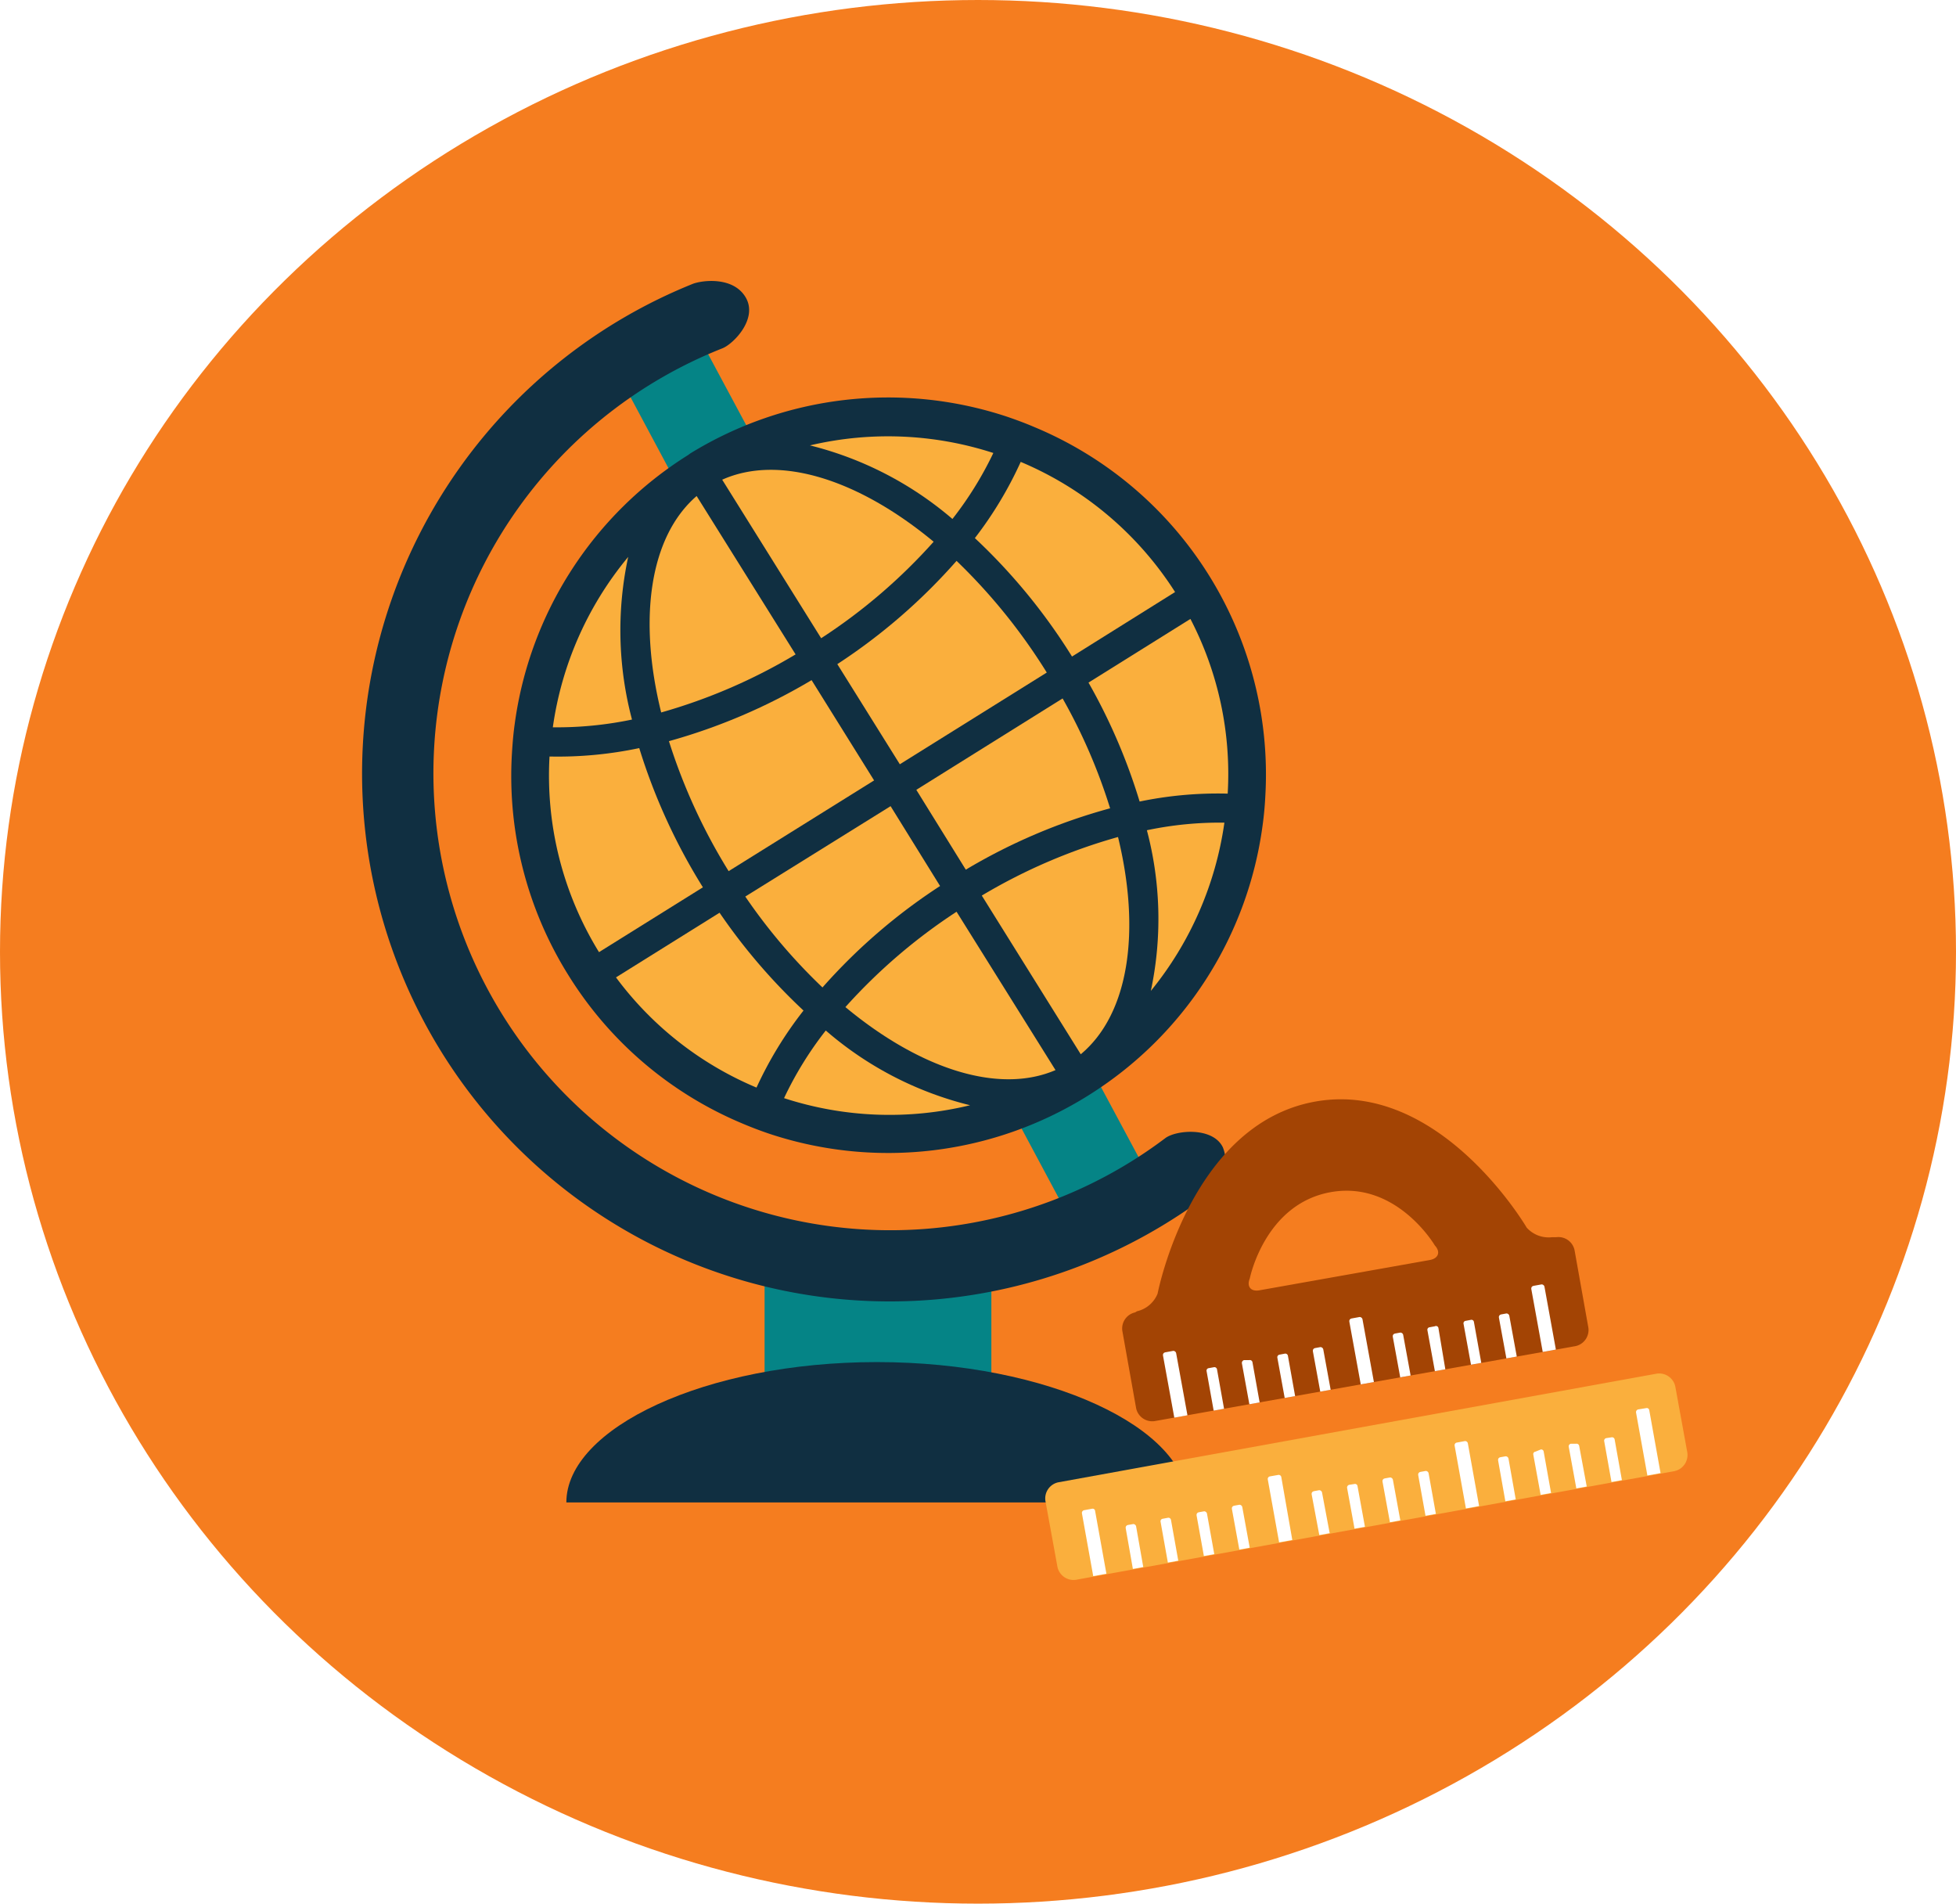 <svg xmlns="http://www.w3.org/2000/svg" xmlns:xlink="http://www.w3.org/1999/xlink" viewBox="0 0 118.6 115.4"><defs><style>.b9235abe-da72-4241-b5c7-43c1ada52098{fill:none;}.\35 00c2674-d427-4d85-a1cb-1dec81f50e20{fill:#f57d1f;}.\32 6b67bcf-a934-413e-9d94-f06a9d462780{fill:#058486;}.c1ec9fd5-6e79-4ba5-a082-4877cff202a5{fill:#102f41;}.\34 13645e3-586b-49d7-b40b-39e6adae8aa7{fill:#faaf3d;}.\35 fb07c04-9d3b-4d24-8b62-f4ff642619d7{clip-path:url(#3781bd4b-c4d1-4e5a-ad21-f42812fe903d);}.\33 55753fe-be65-49c3-aab3-0ff45f55eacf{fill:#fff;}.\35 02b52d4-82fa-421d-b49d-070bdc7dc89f{fill:#a34404;}.\38 dd6e04e-37a9-4575-80fc-ad7939d13dfe{clip-path:url(#1712e3cb-42be-4039-aa59-bc0e631518a7);}</style><clipPath id="3781bd4b-c4d1-4e5a-ad21-f42812fe903d"><rect class="b9235abe-da72-4241-b5c7-43c1ada52098" x="63.45" y="86.52" width="38.8" height="5.97" transform="translate(-14.66 16.24) rotate(-10.29)"/></clipPath><clipPath id="1712e3cb-42be-4039-aa59-bc0e631518a7"><path class="b9235abe-da72-4241-b5c7-43c1ada52098" d="M79.74,66.83a12.14,12.14,0,0,0-9.86,12.54l-2,.36,1.18,6.59,27.42-4.89L95.3,74.84l-2.13.38m-5.53,1L75.42,78.39a6.33,6.33,0,0,1,12.22-2.18Z"/></clipPath></defs><title>position</title><g id="01a5ab0a-9fb9-4b53-a98d-cea5fede240d" data-name="Layer 2"><g id="ee3f2b4c-c953-4600-a9a5-e77b7d7339aa" data-name="Layer 1"><g id="632fb603-7d39-46a8-a5cf-4180b19a48eb" data-name="position"><ellipse class="500c2674-d427-4d85-a1cb-1dec81f50e20" cx="59.3" cy="57.7" rx="59.3" ry="57.7"/><g id="globe" data-name="globe"><rect class="26b67bcf-a934-413e-9d94-f06a9d462780" x="46.36" y="76.2" width="13.75" height="8.12"/><polygon class="26b67bcf-a934-413e-9d94-f06a9d462780" points="65.46 74.99 70.33 72.56 41.63 19.03 36.89 21.57 65.46 74.99"/><path class="c1ec9fd5-6e79-4ba5-a082-4877cff202a5" d="M43.79,21.12A27.7,27.7,0,1,0,70.65,69c.67-.51,2.91-.69,3.5.56a2.39,2.39,0,0,1-.78,2.77A32,32,0,1,1,42,17.21c.56-.22,2.47-.47,3.22.83S44.45,20.87,43.79,21.12Z"/><path class="c1ec9fd5-6e79-4ba5-a082-4877cff202a5" d="M34.34,91.08c0-4.5,8.43-8.51,18.83-8.51S72,86.58,72,91.08Z"/><path class="c1ec9fd5-6e79-4ba5-a082-4877cff202a5" d="M34.46,59.11a22.74,22.74,0,0,0,10.56,9c.59.25,1.15.46,1.69.64A22.86,22.86,0,0,0,66,66.4l.11-.07A22.86,22.86,0,0,0,76.55,50.08c.08-.57.14-1.18.17-1.79a22.81,22.81,0,0,0-14-22.4c-.56-.24-1.13-.45-1.69-.64a22.9,22.9,0,0,0-19.18,2.24l-.12.09h0a22.83,22.83,0,0,0-10.52,16.3c-.08.56-.13,1.15-.17,1.8A22.78,22.78,0,0,0,34.46,59.11ZM66.73,48.69a35.07,35.07,0,0,0-8,3.42L56.17,48l8.08-5A34.08,34.08,0,0,1,66.73,48.69Zm7,1.64a20.2,20.2,0,0,1-3.13,7.88,22.85,22.85,0,0,0-.48-7.52A21,21,0,0,1,73.71,50.33Zm-6.26,1c1.17,5.21.5,9.57-1.82,11.87l-5.46-8.74A33.75,33.75,0,0,1,67.45,51.32ZM72,38.17a20.07,20.07,0,0,1,2,9.47,23.86,23.86,0,0,0-4.58.42,36.44,36.44,0,0,0-2.81-6.53Zm-9.86-9.53a19.84,19.84,0,0,1,8.48,7.14l-5.42,3.39a36.35,36.35,0,0,0-5.45-6.6A24.6,24.6,0,0,0,62.12,28.64ZM58,34.7a33.92,33.92,0,0,1,4.84,5.93L54.71,45.7,51.4,40.39A35.81,35.81,0,0,0,58,34.7Zm-.32-3.91A22.87,22.87,0,0,0,51.12,27a20.26,20.26,0,0,1,8.47.66A22.24,22.24,0,0,1,57.67,30.79Zm-1.73,2.1a33.06,33.06,0,0,1-6,5.16l-5.45-8.74C47.56,28.24,51.77,29.55,55.94,32.89ZM49.85,59.2a34.08,34.08,0,0,1-4-4.71l8-5,2.54,4.07A35,35,0,0,0,49.85,59.2Zm-1.67,7.06a21.81,21.81,0,0,1,2-3.16,23.13,23.13,0,0,0,6.67,3.79A20.1,20.1,0,0,1,48.18,66.26ZM51.89,61a33.68,33.68,0,0,1,5.94-5.09l5.45,8.72C60.19,65.64,56,64.31,51.89,61ZM41.14,45.24a35.13,35.13,0,0,0,7.91-3.39l3.32,5.31-8,5A34.64,34.64,0,0,1,41.14,45.24Zm-7.09-1.61a20.11,20.11,0,0,1,3.24-8,22.59,22.59,0,0,0,.48,7.65A19.57,19.57,0,0,1,34.05,43.63Zm6.37-1c-1.16-5.16-.52-9.5,1.73-11.82l5.44,8.72A33.31,33.31,0,0,1,40.42,42.61ZM43.5,56a36.24,36.24,0,0,0,4.6,5.36,24.68,24.68,0,0,0-2.46,4,20.13,20.13,0,0,1-7.62-6Zm-9.72-9.62a24.21,24.21,0,0,0,4.69-.45A36.13,36.13,0,0,0,42,53.64l-5.52,3.44A20,20,0,0,1,33.78,46.33Z"/><path class="413645e3-586b-49d7-b40b-39e6adae8aa7" d="M56.61,32.84a33.86,33.86,0,0,1-6.82,5.85l-6-9.61C47.27,27.52,52.09,29.09,56.61,32.84Z"/><path class="413645e3-586b-49d7-b40b-39e6adae8aa7" d="M65.53,63.91l-6-9.62a34,34,0,0,1,8.26-3.55C69.18,56.45,68.46,61.47,65.53,63.91Z"/><path class="413645e3-586b-49d7-b40b-39e6adae8aa7" d="M67.31,49a35,35,0,0,0-8.75,3.72l-3-4.84,8.87-5.54A33.83,33.83,0,0,1,67.31,49Z"/><path class="413645e3-586b-49d7-b40b-39e6adae8aa7" d="M63.47,40.77l-8.91,5.56-3.79-6.07A35.33,35.33,0,0,0,58,34,35.07,35.07,0,0,1,63.47,40.77Z"/><path class="413645e3-586b-49d7-b40b-39e6adae8aa7" d="M49.11,27a20.68,20.68,0,0,1,11.12.46,21.42,21.42,0,0,1-2.48,4A21.1,21.1,0,0,0,49.11,27Z"/><path class="413645e3-586b-49d7-b40b-39e6adae8aa7" d="M59.11,32.62A23.33,23.33,0,0,0,61.89,28a20.55,20.55,0,0,1,9.36,7.89L65,39.8A35.49,35.49,0,0,0,59.11,32.62Z"/><path class="413645e3-586b-49d7-b40b-39e6adae8aa7" d="M74.24,49.87a20.75,20.75,0,0,1-4.46,10.2,21,21,0,0,0-.24-9.74A21.35,21.35,0,0,1,74.24,49.87Z"/><path class="413645e3-586b-49d7-b40b-39e6adae8aa7" d="M42.62,53.79l-6.3,3.93a20.41,20.41,0,0,1-3-11.86,23.83,23.83,0,0,0,5.44-.51A36,36,0,0,0,42.62,53.79Z"/><path class="413645e3-586b-49d7-b40b-39e6adae8aa7" d="M66,41.38l6.18-3.86a20.38,20.38,0,0,1,2.26,10.59,23.35,23.35,0,0,0-5.34.48A35.16,35.16,0,0,0,66,41.38Z"/><path class="413645e3-586b-49d7-b40b-39e6adae8aa7" d="M48.72,61.26a23.33,23.33,0,0,0-2.85,4.67,20.44,20.44,0,0,1-8.52-6.68l6.28-3.92A35.49,35.49,0,0,0,48.72,61.26Z"/><path class="413645e3-586b-49d7-b40b-39e6adae8aa7" d="M45.19,54.35,54,48.87l3,4.84a34.91,34.91,0,0,0-7.13,6.15A34.25,34.25,0,0,1,45.19,54.35Z"/><path class="413645e3-586b-49d7-b40b-39e6adae8aa7" d="M58,55.27l6,9.6c-3.47,1.49-8.25-.09-12.74-3.82A34,34,0,0,1,58,55.27Z"/><path class="413645e3-586b-49d7-b40b-39e6adae8aa7" d="M58.82,67a20.67,20.67,0,0,1-11.28-.43,21.49,21.49,0,0,1,2.53-4.1A21,21,0,0,0,58.82,67Z"/><path class="413645e3-586b-49d7-b40b-39e6adae8aa7" d="M33.52,44.09a20.66,20.66,0,0,1,4.57-10.33,21.12,21.12,0,0,0,.23,9.86A22.27,22.27,0,0,1,33.52,44.09Z"/><path class="413645e3-586b-49d7-b40b-39e6adae8aa7" d="M42.24,30.07l6,9.6a33.78,33.78,0,0,1-8.15,3.52C38.69,37.52,39.38,32.54,42.24,30.07Z"/><path class="413645e3-586b-49d7-b40b-39e6adae8aa7" d="M40.56,44.93a35.44,35.44,0,0,0,8.65-3.7L53,47.31l-8.82,5.5A34.94,34.94,0,0,1,40.56,44.93Z"/></g><g id="ruler" data-name="ruler"><path class="413645e3-586b-49d7-b40b-39e6adae8aa7" d="M101.58,84.05a1,1,0,0,0-1.12-.78l-36.3,6.59A1,1,0,0,0,63.39,91l.73,4a1,1,0,0,0,1.11.77l36.3-6.59A1,1,0,0,0,102.3,88Z"/><g class="5fb07c04-9d3b-4d24-8b62-f4ff642619d7"><path class="355753fe-be65-49c3-aab3-0ff45f55eacf" d="M66.4,91.59a.15.15,0,0,0-.18-.13l-.49.09a.17.17,0,0,0-.13.18l.72,4a.17.17,0,0,0,.19.13l.49-.09a.16.16,0,0,0,.12-.18Z"/><rect class="355753fe-be65-49c3-aab3-0ff45f55eacf" x="68.48" y="92.4" width="0.64" height="2.98" rx="0.16" ry="0.16" transform="translate(-15.23 13.34) rotate(-9.98)"/><path class="355753fe-be65-49c3-aab3-0ff45f55eacf" d="M71,92.13a.16.16,0,0,0-.19-.12l-.32.06a.15.15,0,0,0-.12.18l.47,2.63a.16.16,0,0,0,.19.12l.32-.06a.15.15,0,0,0,.12-.18Z"/><rect class="355753fe-be65-49c3-aab3-0ff45f55eacf" x="72.78" y="91.62" width="0.64" height="2.99" rx="0.16" ry="0.16" transform="translate(-15.33 14.42) rotate(-10.2)"/><rect class="355753fe-be65-49c3-aab3-0ff45f55eacf" x="74.93" y="91.23" width="0.64" height="2.98" rx="0.16" ry="0.16" transform="translate(-15.45 15.04) rotate(-10.36)"/><path class="355753fe-be65-49c3-aab3-0ff45f55eacf" d="M77.69,89.54a.16.16,0,0,0-.18-.13L77,89.5a.16.16,0,0,0-.13.18l.72,4a.17.17,0,0,0,.19.13l.48-.09a.16.16,0,0,0,.13-.18Z"/><rect class="355753fe-be65-49c3-aab3-0ff45f55eacf" x="79.77" y="90.35" width="0.64" height="2.98" rx="0.16" ry="0.16" transform="translate(-15.58 16.36) rotate(-10.64)"/><path class="355753fe-be65-49c3-aab3-0ff45f55eacf" d="M82.31,90.08a.15.15,0,0,0-.18-.12l-.32.05a.17.17,0,0,0-.13.19l.48,2.63a.16.16,0,0,0,.18.12l.32-.06a.15.15,0,0,0,.13-.18Z"/><rect class="355753fe-be65-49c3-aab3-0ff45f55eacf" x="84.06" y="89.57" width="0.64" height="2.99" rx="0.16" ry="0.16" transform="translate(-15 16.66) rotate(-10.36)"/><rect class="355753fe-be65-49c3-aab3-0ff45f55eacf" x="86.21" y="89.18" width="0.64" height="2.99" rx="0.16" ry="0.16" transform="translate(-14.64 16.7) rotate(-10.17)"/><path class="355753fe-be65-49c3-aab3-0ff45f55eacf" d="M89,87.49a.17.17,0,0,0-.18-.13l-.49.09a.16.16,0,0,0-.13.19l.72,4a.16.16,0,0,0,.18.13l.49-.09a.16.16,0,0,0,.13-.18Z"/><path class="355753fe-be65-49c3-aab3-0ff45f55eacf" d="M100,85.48a.15.15,0,0,0-.18-.12l-.49.08a.17.17,0,0,0-.13.19l.72,4a.16.16,0,0,0,.19.13l.49-.09a.15.15,0,0,0,.12-.18Z"/><rect class="355753fe-be65-49c3-aab3-0ff45f55eacf" x="91.06" y="88.3" width="0.64" height="2.99" rx="0.16" ry="0.16" transform="translate(-14.29 17.35) rotate(-10.07)"/><path class="355753fe-be65-49c3-aab3-0ff45f55eacf" d="M93.6,88a.15.15,0,0,0-.18-.13L93.1,88a.15.15,0,0,0-.13.18l.48,2.63a.15.15,0,0,0,.18.12l.32-.05a.16.16,0,0,0,.13-.19Z"/><path class="355753fe-be65-49c3-aab3-0ff45f55eacf" d="M95.75,87.64a.16.16,0,0,0-.18-.12l-.32,0a.16.16,0,0,0-.13.19l.48,2.63a.15.15,0,0,0,.18.12l.32-.06a.15.15,0,0,0,.13-.18Z"/><path class="355753fe-be65-49c3-aab3-0ff45f55eacf" d="M97.9,87.25a.16.16,0,0,0-.18-.12l-.33.05a.16.16,0,0,0-.12.19L97.74,90a.16.16,0,0,0,.19.12l.32-.05a.16.16,0,0,0,.12-.19Z"/></g><path class="502b52d4-82fa-421d-b49d-070bdc7dc89f" d="M68.82,79.56a1,1,0,0,0-.77,1.11l.84,4.71a1,1,0,0,0,1.11.77L95.54,81.6a1,1,0,0,0,.77-1.11l-.84-4.71A1,1,0,0,0,94.36,75l-.25,0a1.79,1.79,0,0,1-1.54-.58s-5.26-9-12.83-7.64-9.55,11.64-9.55,11.64a1.78,1.78,0,0,1-1.25,1.07ZM87,75.5c.36.39.22.78-.29.88L76.36,78.22c-.52.09-.78-.23-.58-.72,0,0,.9-4.51,4.9-5.23S87,75.5,87,75.5Z"/><g class="8dd6e04e-37a9-4575-80fc-ad7939d13dfe"><rect class="355753fe-be65-49c3-aab3-0ff45f55eacf" x="70.87" y="81.91" width="0.81" height="4.35" rx="0.16" ry="0.16" transform="translate(-13.91 14.12) rotate(-10.32)"/><path class="355753fe-be65-49c3-aab3-0ff45f55eacf" d="M73.79,83a.16.16,0,0,0-.18-.12l-.33.06a.15.15,0,0,0-.12.18l.47,2.62a.16.16,0,0,0,.19.13l.32,0a.18.18,0,0,0,.13-.19Z"/><path class="355753fe-be65-49c3-aab3-0ff45f55eacf" d="M75.94,82.57a.16.16,0,0,0-.19-.12l-.32,0a.18.18,0,0,0-.13.19l.48,2.63a.16.16,0,0,0,.19.12l.32,0a.16.16,0,0,0,.12-.19Z"/><path class="355753fe-be65-49c3-aab3-0ff45f55eacf" d="M78.09,82.18a.16.16,0,0,0-.19-.12l-.32.06a.16.16,0,0,0-.13.18l.48,2.63a.16.16,0,0,0,.18.12l.33-.06a.15.15,0,0,0,.12-.18Z"/><rect class="355753fe-be65-49c3-aab3-0ff45f55eacf" x="79.84" y="81.67" width="0.64" height="2.99" rx="0.16" ry="0.16" transform="translate(-13.65 15.77) rotate(-10.36)"/><rect class="355753fe-be65-49c3-aab3-0ff45f55eacf" x="82.16" y="79.86" width="0.81" height="4.35" rx="0.16" ry="0.16" transform="translate(-13.34 16.09) rotate(-10.31)"/><rect class="355753fe-be65-49c3-aab3-0ff45f55eacf" x="93.21" y="77.86" width="0.81" height="4.35" rx="0.16" ry="0.16" transform="translate(-12.81 18.04) rotate(-10.3)"/><rect class="355753fe-be65-49c3-aab3-0ff45f55eacf" x="84.68" y="80.79" width="0.64" height="2.99" rx="0.16" ry="0.16" transform="translate(-13.43 16.66) rotate(-10.38)"/><path class="355753fe-be65-49c3-aab3-0ff45f55eacf" d="M87.22,80.52A.15.15,0,0,0,87,80.4l-.32.06a.15.15,0,0,0-.13.18l.48,2.63a.16.16,0,0,0,.18.12l.32-.06a.15.15,0,0,0,.13-.18Z"/><path class="355753fe-be65-49c3-aab3-0ff45f55eacf" d="M89.37,80.14a.15.15,0,0,0-.18-.13l-.32.06a.15.15,0,0,0-.13.18l.48,2.63a.15.15,0,0,0,.18.12l.32,0a.16.16,0,0,0,.13-.19Z"/><rect class="355753fe-be65-49c3-aab3-0ff45f55eacf" x="91.12" y="79.62" width="0.64" height="2.99" rx="0.16" ry="0.16" transform="translate(-13.13 17.83) rotate(-10.39)"/></g></g></g></g></g></svg>